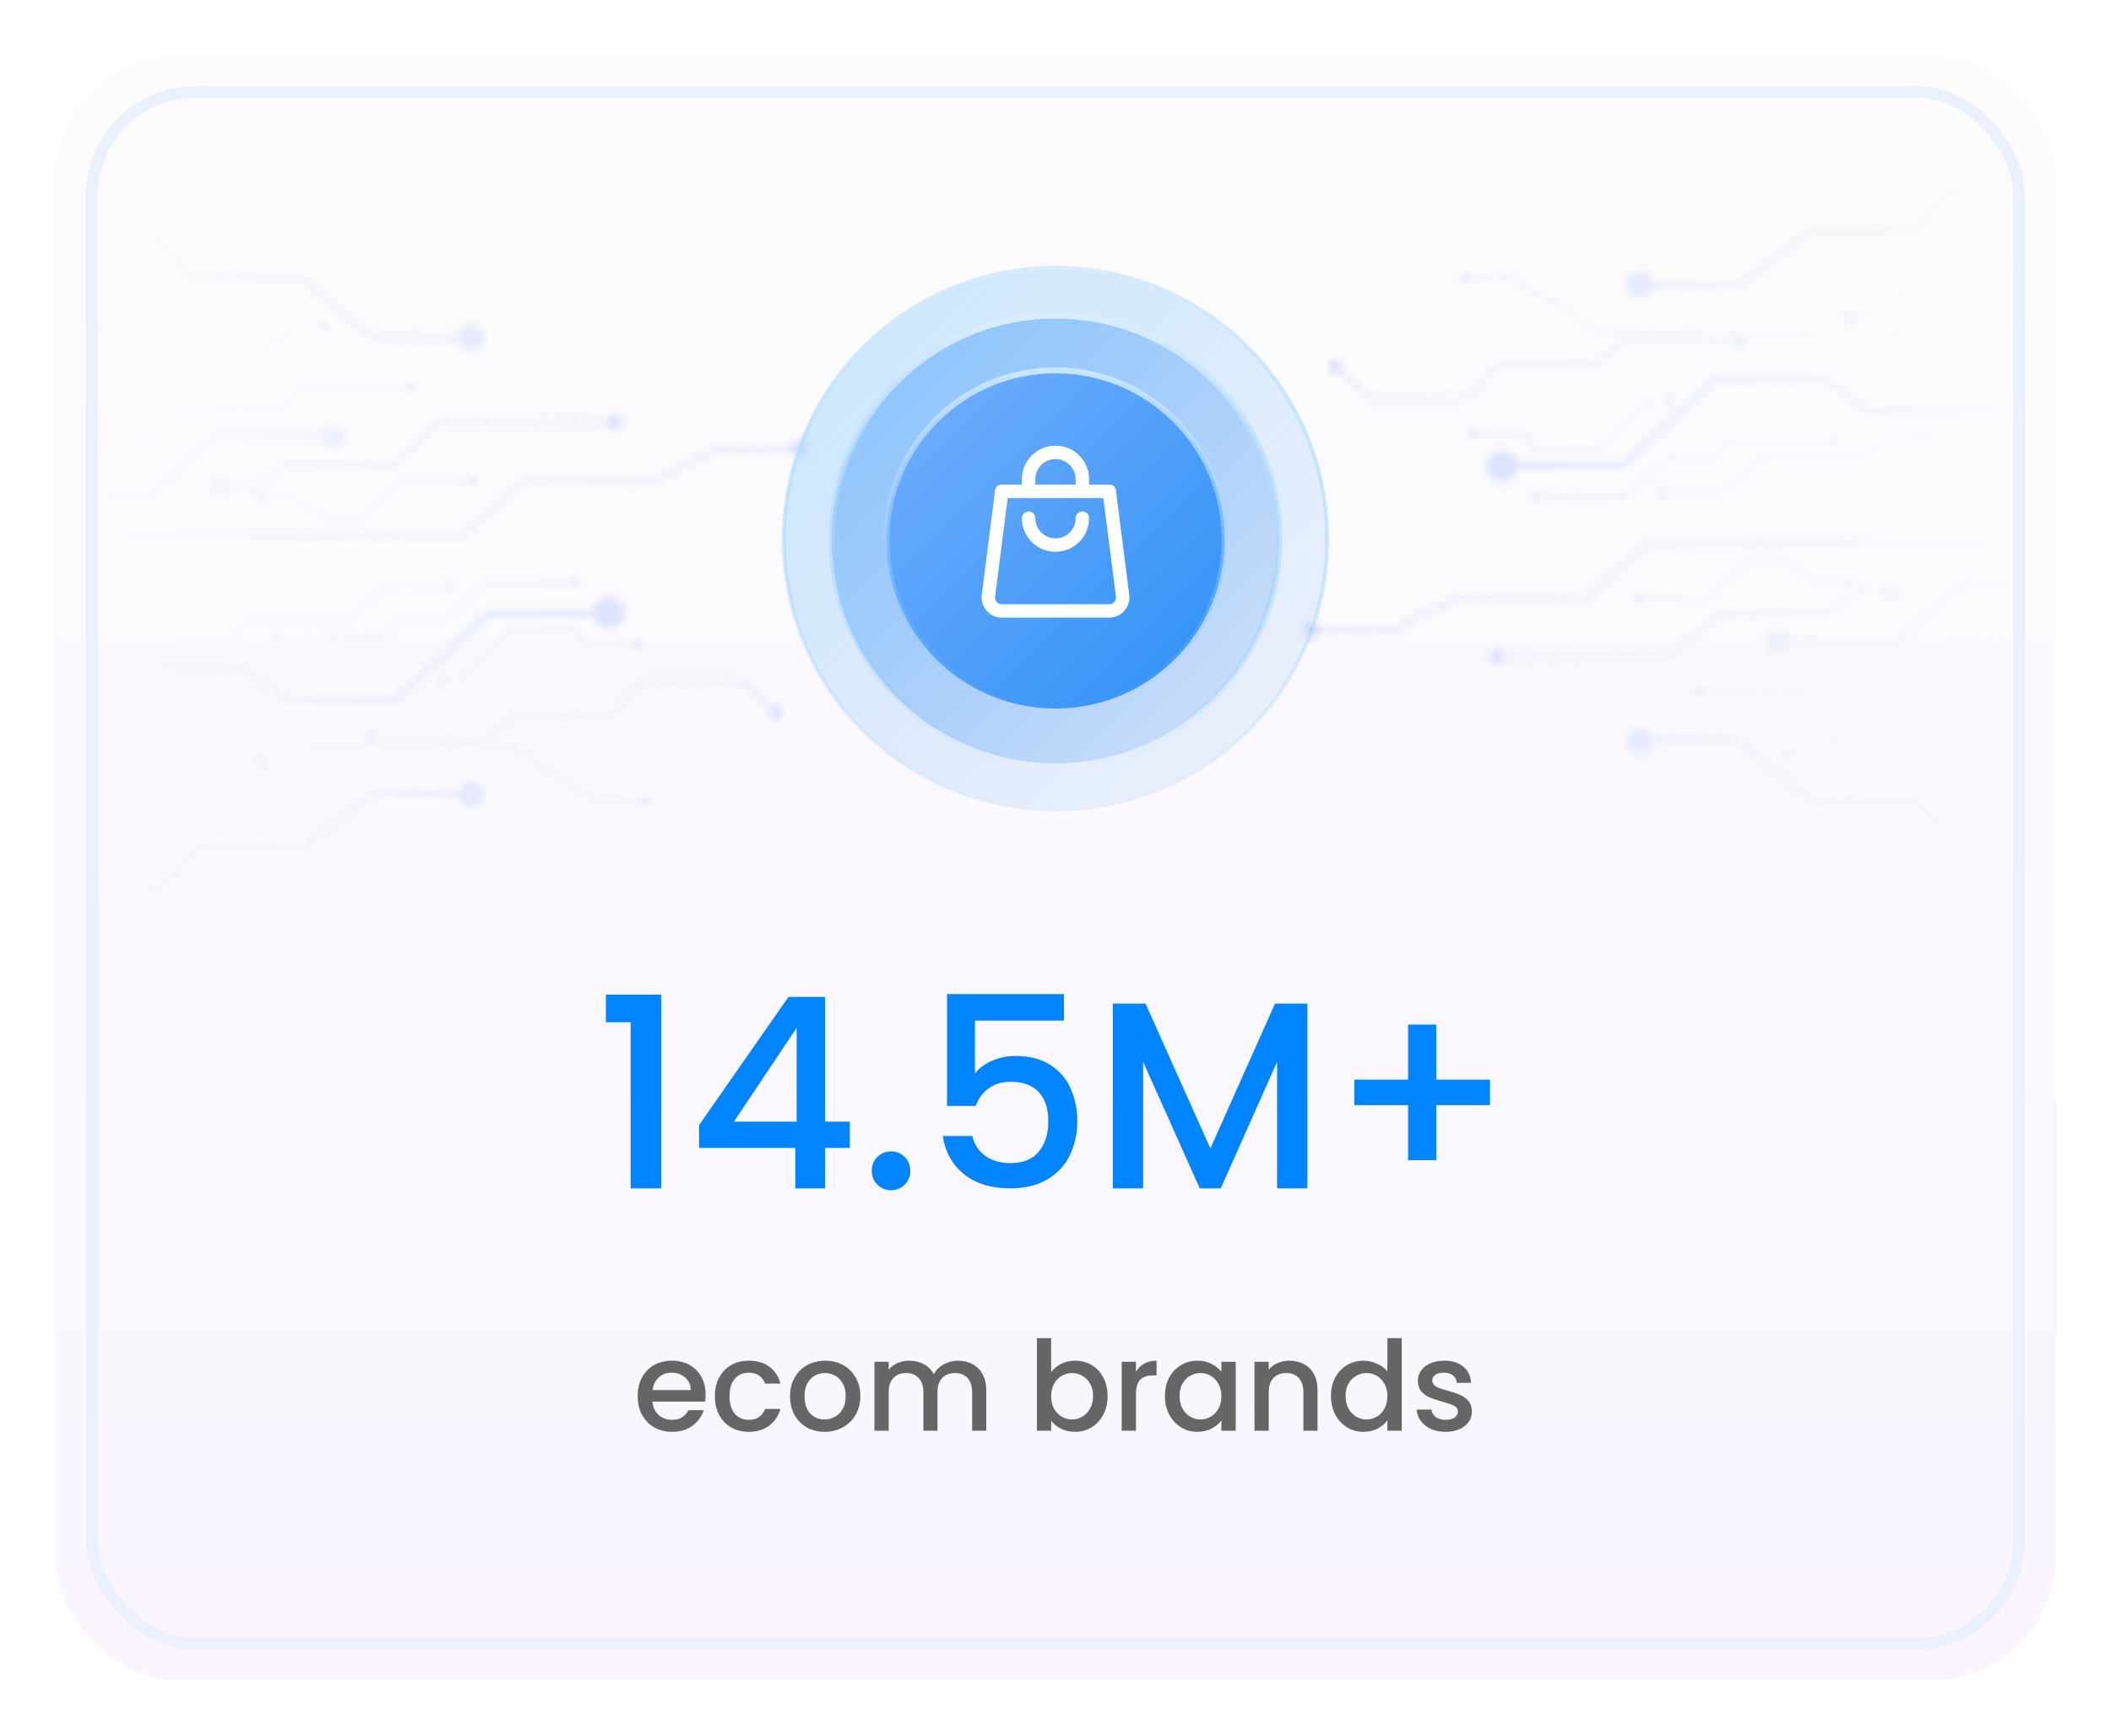 <svg width="270" height="222" viewBox="0 0 270 222" fill="none" xmlns="http://www.w3.org/2000/svg">
<g filter="url(#filter0_d_287_320)">
<rect x="7" y="5" width="256" height="208" rx="16" fill="url(#paint0_linear_287_320)"/>
<rect x="11.75" y="9.75" width="246.5" height="198.5" rx="13.25" stroke="#EBF0FF" stroke-width="1.5"/>
<g clip-path="url(#clip0_287_320)">
<mask id="mask0_287_320" style="mask-type:alpha" maskUnits="userSpaceOnUse" x="-23" y="27" width="127" height="86">
<path d="M15.625 48.25V48.362H15.672L15.704 48.33L15.625 48.25ZM20.875 43V42.888H20.828L20.796 42.92L20.875 43ZM33.625 43V43.112H33.665L33.696 43.087L33.625 43ZM37.75 39.625V39.513H37.71L37.679 39.538L37.75 39.625ZM40.9 39.625C40.9 39.956 41.169 40.225 41.5 40.225C41.831 40.225 42.1 39.956 42.1 39.625C42.1 39.294 41.831 39.025 41.5 39.025C41.169 39.025 40.9 39.294 40.9 39.625ZM-18.125 48.362H15.625V48.138H-18.125V48.362ZM15.704 48.33L20.954 43.08L20.796 42.92L15.546 48.17L15.704 48.33ZM20.875 43.112H33.625V42.888H20.875V43.112ZM33.696 43.087L37.821 39.712L37.679 39.538L33.554 42.913L33.696 43.087ZM37.75 39.737H41.5V39.513H37.75V39.737Z" fill="black"/>
<path d="M19.375 53.875V53.987H19.418L19.45 53.959L19.375 53.875ZM23.125 50.5V50.388H23.082L23.05 50.416L23.125 50.5ZM35.125 50.5V50.612H35.164L35.195 50.588L35.125 50.5ZM38.875 47.5V47.388H38.836L38.805 47.412L38.875 47.5ZM52.15 47.5C52.15 47.831 52.419 48.1 52.75 48.1C53.081 48.1 53.35 47.831 53.35 47.5C53.35 47.169 53.081 46.9 52.75 46.9C52.419 46.9 52.15 47.169 52.15 47.5ZM-9.125 53.987H19.375V53.763H-9.125V53.987ZM19.45 53.959L23.2 50.584L23.05 50.416L19.3 53.791L19.45 53.959ZM23.125 50.612H35.125V50.388H23.125V50.612ZM35.195 50.588L38.945 47.588L38.805 47.412L35.055 50.412L35.195 50.588ZM38.875 47.612H52.75V47.388H38.875V47.612Z" fill="black"/>
<path d="M32.75 61.75C32.75 62.026 32.974 62.25 33.25 62.25C33.526 62.25 33.75 62.026 33.75 61.75C33.75 61.474 33.526 61.25 33.25 61.25C32.974 61.25 32.75 61.474 32.75 61.75ZM37.75 61.75L37.8 61.671L37.777 61.656H37.75V61.75ZM41.875 64.375L41.825 64.454L41.848 64.469H41.875V64.375ZM46.375 64.375V64.469H46.414L46.441 64.441L46.375 64.375ZM51.25 59.5V59.406H51.211L51.184 59.434L51.25 59.5ZM60.125 59.5C60.125 59.776 60.349 60 60.625 60C60.901 60 61.125 59.776 61.125 59.5C61.125 59.224 60.901 59 60.625 59C60.349 59 60.125 59.224 60.125 59.5ZM33.25 61.844H37.75V61.656H33.25V61.844ZM37.7 61.829L41.825 64.454L41.925 64.296L37.8 61.671L37.7 61.829ZM41.875 64.469H46.375V64.281H41.875V64.469ZM46.441 64.441L51.316 59.566L51.184 59.434L46.309 64.309L46.441 64.441ZM51.25 59.594H60.625V59.406H51.25V59.594Z" fill="black"/>
<path d="M27 60.25C27 60.802 27.448 61.25 28 61.25C28.552 61.25 29 60.802 29 60.25C29 59.698 28.552 59.25 28 59.25C27.448 59.25 27 59.698 27 60.25ZM32.875 60.25V60.438H32.941L32.992 60.396L32.875 60.25ZM36.625 57.25V57.062H36.559L36.508 57.104L36.625 57.25ZM50.5 57.25V57.438H50.574L50.628 57.387L50.5 57.25ZM56.125 52V51.812H56.051L55.997 51.863L56.125 52ZM77.625 52C77.625 52.552 78.073 53 78.625 53C79.177 53 79.625 52.552 79.625 52C79.625 51.448 79.177 51 78.625 51C78.073 51 77.625 51.448 77.625 52ZM28 60.438H32.875V60.062H28V60.438ZM32.992 60.396L36.742 57.396L36.508 57.104L32.758 60.104L32.992 60.396ZM36.625 57.438H50.5V57.062H36.625V57.438ZM50.628 57.387L56.253 52.137L55.997 51.863L50.372 57.113L50.628 57.387ZM56.125 52.188H78.625V51.812H56.125V52.188Z" fill="black"/>
<path d="M23.375 80.5C23.375 80.776 23.599 81 23.875 81C24.151 81 24.375 80.776 24.375 80.5C24.375 80.224 24.151 80 23.875 80C23.599 80 23.375 80.224 23.375 80.5ZM27.625 80.5V80.594H27.656L27.681 80.575L27.625 80.5ZM32.125 77.125V77.031H32.094L32.069 77.05L32.125 77.125ZM44.875 77.125V77.219H44.911L44.938 77.194L44.875 77.125ZM49.375 73V72.906H49.339L49.312 72.931L49.375 73ZM56.75 73C56.75 73.276 56.974 73.5 57.25 73.5C57.526 73.5 57.75 73.276 57.75 73C57.75 72.724 57.526 72.5 57.25 72.5C56.974 72.5 56.75 72.724 56.75 73ZM23.875 80.594H27.625V80.406H23.875V80.594ZM27.681 80.575L32.181 77.2L32.069 77.05L27.569 80.425L27.681 80.575ZM32.125 77.219H44.875V77.031H32.125V77.219ZM44.938 77.194L49.438 73.069L49.312 72.931L44.812 77.056L44.938 77.194ZM49.375 73.094H57.25V72.906H49.375V73.094Z" fill="black"/>
<path d="M35 79.75C35 80.026 35.224 80.25 35.5 80.25C35.776 80.25 36 80.026 36 79.75C36 79.474 35.776 79.25 35.5 79.25C35.224 79.25 35 79.474 35 79.75ZM48.25 79.75V79.844H48.284L48.31 79.822L48.25 79.75ZM50.5 77.875V77.781H50.466L50.44 77.803L50.5 77.875ZM56.125 77.875V77.969H56.16L56.187 77.945L56.125 77.875ZM62.5 72.25V72.156H62.465L62.438 72.18L62.5 72.25ZM73.25 72.25C73.25 72.526 73.474 72.75 73.75 72.75C74.026 72.75 74.25 72.526 74.25 72.25C74.25 71.974 74.026 71.75 73.75 71.75C73.474 71.75 73.25 71.974 73.25 72.25ZM35.5 79.844H48.25V79.656H35.5V79.844ZM48.31 79.822L50.56 77.947L50.44 77.803L48.19 79.678L48.31 79.822ZM50.5 77.969H56.125V77.781H50.5V77.969ZM56.187 77.945L62.562 72.32L62.438 72.18L56.063 77.805L56.187 77.945ZM62.5 72.344H73.75V72.156H62.5V72.344Z" fill="black"/>
<path d="M46.7 92.125C46.7 92.567 47.058 92.925 47.5 92.925C47.942 92.925 48.3 92.567 48.3 92.125C48.3 91.683 47.942 91.325 47.5 91.325C47.058 91.325 46.7 91.683 46.7 92.125ZM62.875 92.125V92.275H62.932L62.975 92.237L62.875 92.125ZM66.25 89.125V88.975H66.193L66.15 89.013L66.25 89.125ZM78.625 89.125V89.275H78.691L78.736 89.226L78.625 89.125ZM82.375 85V84.85H82.309L82.264 84.899L82.375 85ZM94.75 85L94.851 84.889L94.808 84.85H94.75V85ZM98.45 89.125C98.45 89.567 98.808 89.925 99.25 89.925C99.692 89.925 100.05 89.567 100.05 89.125C100.05 88.683 99.692 88.325 99.25 88.325C98.808 88.325 98.45 88.683 98.45 89.125ZM47.5 92.275H62.875V91.975H47.5V92.275ZM62.975 92.237L66.35 89.237L66.15 89.013L62.775 92.013L62.975 92.237ZM66.25 89.275H78.625V88.975H66.25V89.275ZM78.736 89.226L82.486 85.101L82.264 84.899L78.514 89.024L78.736 89.226ZM82.375 85.15H94.75V84.85H82.375V85.15ZM94.649 85.111L99.149 89.236L99.351 89.014L94.851 84.889L94.649 85.111Z" fill="black"/>
<path d="M25 91L25.101 90.889L25.058 90.85H25V91ZM29.5 95.125L29.399 95.236L29.442 95.275H29.5V95.125ZM32.45 95.125C32.45 95.567 32.808 95.925 33.25 95.925C33.692 95.925 34.05 95.567 34.05 95.125C34.05 94.683 33.692 94.325 33.25 94.325C32.808 94.325 32.45 94.683 32.45 95.125ZM-22.625 91.15H25V90.85H-22.625V91.15ZM24.899 91.111L29.399 95.236L29.601 95.014L25.101 90.889L24.899 91.111ZM29.5 95.275H33.25V94.975H29.5V95.275Z" fill="black"/>
<path d="M14.125 102.25V102.344H14.151L14.174 102.33L14.125 102.25ZM20.875 98.125V98.031H20.849L20.826 98.045L20.875 98.125ZM26.375 98.125C26.375 98.401 26.599 98.625 26.875 98.625C27.151 98.625 27.375 98.401 27.375 98.125C27.375 97.849 27.151 97.625 26.875 97.625C26.599 97.625 26.375 97.849 26.375 98.125ZM-22.625 102.344H14.125V102.156H-22.625V102.344ZM14.174 102.33L20.924 98.205L20.826 98.045L14.076 102.17L14.174 102.33ZM20.875 98.219H26.875V98.031H20.875V98.219Z" fill="black"/>
<path d="M19 109V109.094H19.034L19.06 109.072L19 109ZM37.375 93.625V93.531H37.341L37.315 93.553L37.375 93.625ZM65.5 93.625L65.549 93.545L65.527 93.531H65.5V93.625ZM76.375 100.375L76.326 100.455L76.348 100.469H76.375V100.375ZM82.25 100.375C82.25 100.651 82.474 100.875 82.75 100.875C83.026 100.875 83.25 100.651 83.25 100.375C83.25 100.099 83.026 99.875 82.75 99.875C82.474 99.875 82.25 100.099 82.25 100.375ZM-22.625 109.094H19V108.906H-22.625V109.094ZM19.06 109.072L37.435 93.697L37.315 93.553L18.94 108.928L19.06 109.072ZM37.375 93.719H65.5V93.531H37.375V93.719ZM65.451 93.705L76.326 100.455L76.424 100.295L65.549 93.545L65.451 93.705ZM76.375 100.469H82.75V100.281H76.375V100.469Z" fill="black"/>
<path d="M19.75 112V112.319H19.876L19.968 112.233L19.75 112ZM25.75 106.375V106.056H25.624L25.532 106.142L25.75 106.375ZM38.5 106.375V106.694H38.606L38.691 106.63L38.5 106.375ZM47.5 99.625V99.306H47.394L47.309 99.37L47.5 99.625ZM58.55 99.625C58.55 100.564 59.311 101.325 60.25 101.325C61.189 101.325 61.95 100.564 61.95 99.625C61.95 98.686 61.189 97.925 60.25 97.925C59.311 97.925 58.55 98.686 58.55 99.625ZM-23 112.319H19.75V111.681H-23V112.319ZM19.968 112.233L25.968 106.608L25.532 106.142L19.532 111.767L19.968 112.233ZM25.75 106.694H38.5V106.056H25.75V106.694ZM38.691 106.63L47.691 99.88L47.309 99.37L38.309 106.12L38.691 106.63ZM47.5 99.944H60.25V99.306H47.5V99.944Z" fill="black"/>
<path d="M31 83.5L31.212 83.191L31.116 83.125H31V83.5ZM37 87.625L36.788 87.934L36.883 88H37V87.625ZM50.5 87.625V88H50.648L50.757 87.899L50.5 87.625ZM62.5 76.375V76H62.352L62.243 76.101L62.5 76.375ZM75.875 76.375C75.875 77.48 76.77 78.375 77.875 78.375C78.98 78.375 79.875 77.48 79.875 76.375C79.875 75.27 78.98 74.375 77.875 74.375C76.77 74.375 75.875 75.27 75.875 76.375ZM-23 83.875H31V83.125H-23V83.875ZM30.788 83.809L36.788 87.934L37.212 87.316L31.212 83.191L30.788 83.809ZM37 88H50.5V87.25H37V88ZM50.757 87.899L62.757 76.649L62.243 76.101L50.243 87.351L50.757 87.899ZM62.5 76.75H77.875V76H62.5V76.75Z" fill="black"/>
<path d="M-1.25 56.875L-1.067 56.661L-1.146 56.594H-1.25V56.875ZM4 61.375L3.817 61.589L3.896 61.656H4V61.375ZM19 61.375V61.656H19.109L19.189 61.583L19 61.375ZM27.25 53.875V53.594H27.141L27.061 53.667L27.25 53.875ZM41.125 53.875C41.125 54.703 41.797 55.375 42.625 55.375C43.453 55.375 44.125 54.703 44.125 53.875C44.125 53.047 43.453 52.375 42.625 52.375C41.797 52.375 41.125 53.047 41.125 53.875ZM-23 57.156H-1.25V56.594H-23V57.156ZM-1.433 57.089L3.817 61.589L4.183 61.161L-1.067 56.661L-1.433 57.089ZM4 61.656H19V61.094H4V61.656ZM19.189 61.583L27.439 54.083L27.061 53.667L18.811 61.167L19.189 61.583ZM27.25 54.156H42.625V53.594H27.25V54.156Z" fill="black"/>
<path d="M19.75 28L19.983 27.782L19.889 27.681H19.75V28ZM25 33.625L24.767 33.843L24.861 33.944H25V33.625ZM38.5 33.625L38.704 33.38L38.615 33.306H38.5V33.625ZM47.5 41.125L47.296 41.37L47.385 41.444H47.5V41.125ZM58.55 41.125C58.55 42.064 59.311 42.825 60.25 42.825C61.189 42.825 61.95 42.064 61.95 41.125C61.95 40.186 61.189 39.425 60.25 39.425C59.311 39.425 58.55 40.186 58.55 41.125ZM-23 28.319H19.75V27.681H-23V28.319ZM19.517 28.218L24.767 33.843L25.233 33.407L19.983 27.782L19.517 28.218ZM25 33.944H38.5V33.306H25V33.944ZM38.296 33.87L47.296 41.37L47.704 40.88L38.704 33.38L38.296 33.87ZM47.5 41.444H60.25V40.806H47.5V41.444Z" fill="black"/>
<path d="M13 64L13.104 63.844L13.057 63.812H13V64ZM16.375 66.25L16.271 66.406L16.318 66.438H16.375V66.25ZM59.5 66.25V66.438H59.572L59.625 66.389L59.5 66.25ZM67 59.5V59.312H66.928L66.875 59.361L67 59.5ZM83.5 59.5V59.688H83.543L83.581 59.669L83.5 59.5ZM92.125 55.375V55.188H92.082L92.044 55.206L92.125 55.375ZM101.25 55.375C101.25 55.927 101.698 56.375 102.25 56.375C102.802 56.375 103.25 55.927 103.25 55.375C103.25 54.823 102.802 54.375 102.25 54.375C101.698 54.375 101.25 54.823 101.25 55.375ZM-23 64.188H13V63.812H-23V64.188ZM12.896 64.156L16.271 66.406L16.479 66.094L13.104 63.844L12.896 64.156ZM16.375 66.438H59.5V66.062H16.375V66.438ZM59.625 66.389L67.125 59.639L66.875 59.361L59.375 66.111L59.625 66.389ZM67 59.688H83.5V59.312H67V59.688ZM83.581 59.669L92.206 55.544L92.044 55.206L83.419 59.331L83.581 59.669ZM92.125 55.562H102.25V55.188H92.125V55.562Z" fill="black"/>
<path d="M56 85C56 85.276 56.224 85.5 56.5 85.5C56.776 85.5 57 85.276 57 85C57 84.724 56.776 84.5 56.5 84.5C56.224 84.5 56 84.724 56 85ZM58.75 85V85.094H58.789L58.816 85.066L58.75 85ZM65.5 78.25V78.156H65.461L65.434 78.184L65.5 78.25ZM73.375 78.25L73.453 78.198L73.425 78.156H73.375V78.25ZM74.875 80.5L74.797 80.552L74.825 80.594H74.875V80.5ZM81.125 80.5C81.125 80.776 81.349 81 81.625 81C81.901 81 82.125 80.776 82.125 80.5C82.125 80.224 81.901 80 81.625 80C81.349 80 81.125 80.224 81.125 80.5ZM56.5 85.094H58.75V84.906H56.5V85.094ZM58.816 85.066L65.566 78.316L65.434 78.184L58.684 84.934L58.816 85.066ZM65.5 78.344H73.375V78.156H65.5V78.344ZM73.297 78.302L74.797 80.552L74.953 80.448L73.453 78.198L73.297 78.302ZM74.875 80.594H81.625V80.406H74.875V80.594Z" fill="black"/>
</mask>
<g mask="url(#mask0_287_320)">
<rect x="12" y="17" width="95" height="111" fill="url(#paint1_linear_287_320)"/>
</g>
</g>
<g clip-path="url(#clip1_287_320)">
<mask id="mask1_287_320" style="mask-type:alpha" maskUnits="userSpaceOnUse" x="166" y="21" width="127" height="86">
<path d="M254.375 85.75V85.638H254.328L254.295 85.671L254.375 85.75ZM249.125 91V91.112H249.172L249.205 91.079L249.125 91ZM236.375 91V90.888H236.335L236.304 90.913L236.375 91ZM232.25 94.375V94.487H232.29L232.321 94.462L232.25 94.375ZM229.1 94.375C229.1 94.044 228.831 93.775 228.5 93.775C228.169 93.775 227.9 94.044 227.9 94.375C227.9 94.706 228.169 94.975 228.5 94.975C228.831 94.975 229.1 94.706 229.1 94.375ZM288.125 85.638H254.375V85.862H288.125V85.638ZM254.295 85.671L249.045 90.921L249.205 91.079L254.455 85.829L254.295 85.671ZM249.125 90.888H236.375V91.112H249.125V90.888ZM236.304 90.913L232.179 94.288L232.321 94.462L236.446 91.087L236.304 90.913ZM232.25 94.263H228.5V94.487H232.25V94.263Z" fill="black"/>
<path d="M250.625 80.125V80.013H250.582L250.55 80.041L250.625 80.125ZM246.875 83.5V83.612H246.918L246.95 83.584L246.875 83.5ZM234.875 83.5V83.388H234.836L234.805 83.412L234.875 83.5ZM231.125 86.5V86.612H231.164L231.195 86.588L231.125 86.5ZM217.85 86.5C217.85 86.169 217.581 85.9 217.25 85.9C216.919 85.9 216.65 86.169 216.65 86.5C216.65 86.831 216.919 87.1 217.25 87.1C217.581 87.1 217.85 86.831 217.85 86.5ZM279.125 80.013H250.625V80.237H279.125V80.013ZM250.55 80.041L246.8 83.416L246.95 83.584L250.7 80.209L250.55 80.041ZM246.875 83.388H234.875V83.612H246.875V83.388ZM234.805 83.412L231.055 86.412L231.195 86.588L234.945 83.588L234.805 83.412ZM231.125 86.388H217.25V86.612H231.125V86.388Z" fill="black"/>
<path d="M237.25 72.25C237.25 71.974 237.026 71.75 236.75 71.75C236.474 71.75 236.25 71.974 236.25 72.25C236.25 72.526 236.474 72.75 236.75 72.75C237.026 72.75 237.25 72.526 237.25 72.25ZM232.25 72.25L232.2 72.329L232.223 72.344H232.25V72.25ZM228.125 69.625L228.175 69.546L228.152 69.531H228.125V69.625ZM223.625 69.625V69.531H223.586L223.559 69.559L223.625 69.625ZM218.75 74.5V74.594H218.789L218.816 74.566L218.75 74.5ZM209.875 74.5C209.875 74.224 209.651 74 209.375 74C209.099 74 208.875 74.224 208.875 74.5C208.875 74.776 209.099 75 209.375 75C209.651 75 209.875 74.776 209.875 74.5ZM236.75 72.156H232.25V72.344H236.75V72.156ZM232.3 72.171L228.175 69.546L228.075 69.704L232.2 72.329L232.3 72.171ZM228.125 69.531H223.625V69.719H228.125V69.531ZM223.559 69.559L218.684 74.434L218.816 74.566L223.691 69.691L223.559 69.559ZM218.75 74.406H209.375V74.594H218.75V74.406Z" fill="black"/>
<path d="M243 73.75C243 73.198 242.552 72.75 242 72.75C241.448 72.75 241 73.198 241 73.75C241 74.302 241.448 74.75 242 74.75C242.552 74.75 243 74.302 243 73.75ZM237.125 73.75V73.562H237.059L237.008 73.604L237.125 73.75ZM233.375 76.75V76.938H233.441L233.492 76.896L233.375 76.75ZM219.5 76.75V76.562H219.426L219.372 76.613L219.5 76.75ZM213.875 82V82.188H213.949L214.003 82.137L213.875 82ZM192.375 82C192.375 81.448 191.927 81 191.375 81C190.823 81 190.375 81.448 190.375 82C190.375 82.552 190.823 83 191.375 83C191.927 83 192.375 82.552 192.375 82ZM242 73.562H237.125V73.938H242V73.562ZM237.008 73.604L233.258 76.604L233.492 76.896L237.242 73.896L237.008 73.604ZM233.375 76.562H219.5V76.938H233.375V76.562ZM219.372 76.613L213.747 81.863L214.003 82.137L219.628 76.887L219.372 76.613ZM213.875 81.812H191.375V82.188H213.875V81.812Z" fill="black"/>
<path d="M246.625 53.5C246.625 53.224 246.401 53 246.125 53C245.849 53 245.625 53.224 245.625 53.5C245.625 53.776 245.849 54 246.125 54C246.401 54 246.625 53.776 246.625 53.5ZM242.375 53.5V53.406H242.344L242.319 53.425L242.375 53.5ZM237.875 56.875V56.969H237.906L237.931 56.95L237.875 56.875ZM225.125 56.875V56.781H225.089L225.062 56.806L225.125 56.875ZM220.625 61V61.094H220.661L220.688 61.069L220.625 61ZM213.25 61C213.25 60.724 213.026 60.5 212.75 60.5C212.474 60.5 212.25 60.724 212.25 61C212.25 61.276 212.474 61.5 212.75 61.5C213.026 61.5 213.25 61.276 213.25 61ZM246.125 53.406H242.375V53.594H246.125V53.406ZM242.319 53.425L237.819 56.8L237.931 56.95L242.431 53.575L242.319 53.425ZM237.875 56.781H225.125V56.969H237.875V56.781ZM225.062 56.806L220.562 60.931L220.688 61.069L225.188 56.944L225.062 56.806ZM220.625 60.906H212.75V61.094H220.625V60.906Z" fill="black"/>
<path d="M235 54.25C235 53.974 234.776 53.75 234.5 53.75C234.224 53.75 234 53.974 234 54.25C234 54.526 234.224 54.75 234.5 54.75C234.776 54.75 235 54.526 235 54.25ZM221.75 54.25V54.156H221.716L221.69 54.178L221.75 54.25ZM219.5 56.125V56.219H219.534L219.56 56.197L219.5 56.125ZM213.875 56.125V56.031H213.84L213.813 56.055L213.875 56.125ZM207.5 61.75V61.844H207.535L207.562 61.82L207.5 61.75ZM196.75 61.75C196.75 61.474 196.526 61.25 196.25 61.25C195.974 61.25 195.75 61.474 195.75 61.75C195.75 62.026 195.974 62.25 196.25 62.25C196.526 62.25 196.75 62.026 196.75 61.75ZM234.5 54.156H221.75V54.344H234.5V54.156ZM221.69 54.178L219.44 56.053L219.56 56.197L221.81 54.322L221.69 54.178ZM219.5 56.031H213.875V56.219H219.5V56.031ZM213.813 56.055L207.438 61.68L207.562 61.82L213.937 56.195L213.813 56.055ZM207.5 61.656H196.25V61.844H207.5V61.656Z" fill="black"/>
<path d="M223.3 41.875C223.3 41.433 222.942 41.075 222.5 41.075C222.058 41.075 221.7 41.433 221.7 41.875C221.7 42.317 222.058 42.675 222.5 42.675C222.942 42.675 223.3 42.317 223.3 41.875ZM207.125 41.875V41.725H207.068L207.025 41.763L207.125 41.875ZM203.75 44.875V45.025H203.807L203.85 44.987L203.75 44.875ZM191.375 44.875V44.725H191.309L191.264 44.774L191.375 44.875ZM187.625 49V49.15H187.691L187.736 49.101L187.625 49ZM175.25 49L175.149 49.111L175.192 49.15H175.25V49ZM171.55 44.875C171.55 44.433 171.192 44.075 170.75 44.075C170.308 44.075 169.95 44.433 169.95 44.875C169.95 45.317 170.308 45.675 170.75 45.675C171.192 45.675 171.55 45.317 171.55 44.875ZM222.5 41.725H207.125V42.025H222.5V41.725ZM207.025 41.763L203.65 44.763L203.85 44.987L207.225 41.987L207.025 41.763ZM203.75 44.725H191.375V45.025H203.75V44.725ZM191.264 44.774L187.514 48.899L187.736 49.101L191.486 44.976L191.264 44.774ZM187.625 48.85H175.25V49.15H187.625V48.85ZM175.351 48.889L170.851 44.764L170.649 44.986L175.149 49.111L175.351 48.889Z" fill="black"/>
<path d="M245 43L244.899 43.111L244.942 43.15H245V43ZM240.5 38.875L240.601 38.764L240.558 38.725H240.5V38.875ZM237.55 38.875C237.55 38.433 237.192 38.075 236.75 38.075C236.308 38.075 235.95 38.433 235.95 38.875C235.95 39.317 236.308 39.675 236.75 39.675C237.192 39.675 237.55 39.317 237.55 38.875ZM292.625 42.85H245V43.15H292.625V42.85ZM245.101 42.889L240.601 38.764L240.399 38.986L244.899 43.111L245.101 42.889ZM240.5 38.725H236.75V39.025H240.5V38.725Z" fill="black"/>
<path d="M255.875 31.75V31.656H255.849L255.826 31.67L255.875 31.75ZM249.125 35.875V35.969H249.151L249.174 35.955L249.125 35.875ZM243.625 35.875C243.625 35.599 243.401 35.375 243.125 35.375C242.849 35.375 242.625 35.599 242.625 35.875C242.625 36.151 242.849 36.375 243.125 36.375C243.401 36.375 243.625 36.151 243.625 35.875ZM292.625 31.656H255.875V31.844H292.625V31.656ZM255.826 31.67L249.076 35.795L249.174 35.955L255.924 31.83L255.826 31.67ZM249.125 35.781H243.125V35.969H249.125V35.781Z" fill="black"/>
<path d="M251 25V24.906H250.966L250.94 24.928L251 25ZM232.625 40.375V40.469H232.659L232.685 40.447L232.625 40.375ZM204.5 40.375L204.451 40.455L204.473 40.469H204.5V40.375ZM193.625 33.625L193.674 33.545L193.652 33.531H193.625V33.625ZM187.75 33.625C187.75 33.349 187.526 33.125 187.25 33.125C186.974 33.125 186.75 33.349 186.75 33.625C186.75 33.901 186.974 34.125 187.25 34.125C187.526 34.125 187.75 33.901 187.75 33.625ZM292.625 24.906H251V25.094H292.625V24.906ZM250.94 24.928L232.565 40.303L232.685 40.447L251.06 25.072L250.94 24.928ZM232.625 40.281H204.5V40.469H232.625V40.281ZM204.549 40.295L193.674 33.545L193.576 33.705L204.451 40.455L204.549 40.295ZM193.625 33.531H187.25V33.719H193.625V33.531Z" fill="black"/>
<path d="M250.25 22V21.681H250.124L250.032 21.767L250.25 22ZM244.25 27.625V27.944H244.376L244.468 27.858L244.25 27.625ZM231.5 27.625V27.306H231.394L231.309 27.37L231.5 27.625ZM222.5 34.375V34.694H222.606L222.691 34.63L222.5 34.375ZM211.45 34.375C211.45 33.436 210.689 32.675 209.75 32.675C208.811 32.675 208.05 33.436 208.05 34.375C208.05 35.314 208.811 36.075 209.75 36.075C210.689 36.075 211.45 35.314 211.45 34.375ZM293 21.681H250.25V22.319H293V21.681ZM250.032 21.767L244.032 27.392L244.468 27.858L250.468 22.233L250.032 21.767ZM244.25 27.306H231.5V27.944H244.25V27.306ZM231.309 27.37L222.309 34.12L222.691 34.63L231.691 27.88L231.309 27.37ZM222.5 34.056H209.75V34.694H222.5V34.056Z" fill="black"/>
<path d="M239 50.5L238.788 50.809L238.884 50.875H239V50.5ZM233 46.375L233.212 46.066L233.116 46H233V46.375ZM219.5 46.375V46H219.352L219.244 46.101L219.5 46.375ZM207.5 57.625V58H207.648L207.756 57.899L207.5 57.625ZM194.125 57.625C194.125 56.52 193.23 55.625 192.125 55.625C191.02 55.625 190.125 56.52 190.125 57.625C190.125 58.73 191.02 59.625 192.125 59.625C193.23 59.625 194.125 58.73 194.125 57.625ZM293 50.125H239V50.875H293V50.125ZM239.212 50.191L233.212 46.066L232.788 46.684L238.788 50.809L239.212 50.191ZM233 46H219.5V46.75H233V46ZM219.244 46.101L207.244 57.351L207.756 57.899L219.756 46.649L219.244 46.101ZM207.5 57.25H192.125V58H207.5V57.25Z" fill="black"/>
<path d="M271.25 77.125L271.067 77.338L271.146 77.406H271.25V77.125ZM266 72.625L266.183 72.412L266.104 72.344H266V72.625ZM251 72.625V72.344H250.891L250.811 72.417L251 72.625ZM242.75 80.125V80.406H242.859L242.939 80.333L242.75 80.125ZM228.875 80.125C228.875 79.297 228.203 78.625 227.375 78.625C226.547 78.625 225.875 79.297 225.875 80.125C225.875 80.953 226.547 81.625 227.375 81.625C228.203 81.625 228.875 80.953 228.875 80.125ZM293 76.844H271.25V77.406H293V76.844ZM271.433 76.912L266.183 72.412L265.817 72.838L271.067 77.338L271.433 76.912ZM266 72.344H251V72.906H266V72.344ZM250.811 72.417L242.561 79.917L242.939 80.333L251.189 72.833L250.811 72.417ZM242.75 79.844H227.375V80.406H242.75V79.844Z" fill="black"/>
<path d="M250.25 106L250.017 106.217L250.111 106.319H250.25V106ZM245 100.375L245.233 100.158L245.139 100.056H245V100.375ZM231.5 100.375L231.296 100.62L231.385 100.694H231.5V100.375ZM222.5 92.875L222.704 92.63L222.615 92.556H222.5V92.875ZM211.45 92.875C211.45 91.936 210.689 91.175 209.75 91.175C208.811 91.175 208.05 91.936 208.05 92.875C208.05 93.814 208.811 94.575 209.75 94.575C210.689 94.575 211.45 93.814 211.45 92.875ZM293 105.681H250.25V106.319H293V105.681ZM250.483 105.783L245.233 100.158L244.767 100.592L250.017 106.217L250.483 105.783ZM245 100.056H231.5V100.694H245V100.056ZM231.704 100.13L222.704 92.63L222.296 93.12L231.296 100.62L231.704 100.13ZM222.5 92.556H209.75V93.194H222.5V92.556Z" fill="black"/>
<path d="M257 70L256.896 70.156L256.943 70.188H257V70ZM253.625 67.75L253.729 67.594L253.682 67.562H253.625V67.75ZM210.5 67.75V67.562H210.428L210.375 67.611L210.5 67.75ZM203 74.5V74.688H203.072L203.125 74.639L203 74.5ZM186.5 74.5V74.312H186.457L186.419 74.331L186.5 74.5ZM177.875 78.625V78.812H177.918L177.956 78.794L177.875 78.625ZM168.75 78.625C168.75 78.073 168.302 77.625 167.75 77.625C167.198 77.625 166.75 78.073 166.75 78.625C166.75 79.177 167.198 79.625 167.75 79.625C168.302 79.625 168.75 79.177 168.75 78.625ZM293 69.812H257V70.188H293V69.812ZM257.104 69.844L253.729 67.594L253.521 67.906L256.896 70.156L257.104 69.844ZM253.625 67.562H210.5V67.938H253.625V67.562ZM210.375 67.611L202.875 74.361L203.125 74.639L210.625 67.889L210.375 67.611ZM203 74.312H186.5V74.688H203V74.312ZM186.419 74.331L177.794 78.456L177.956 78.794L186.581 74.669L186.419 74.331ZM177.875 78.438H167.75V78.812H177.875V78.438Z" fill="black"/>
<path d="M214 49C214 48.724 213.776 48.5 213.5 48.5C213.224 48.5 213 48.724 213 49C213 49.276 213.224 49.5 213.5 49.5C213.776 49.5 214 49.276 214 49ZM211.25 49V48.906H211.211L211.184 48.934L211.25 49ZM204.5 55.75V55.844H204.539L204.566 55.816L204.5 55.75ZM196.625 55.75L196.547 55.802L196.575 55.844H196.625V55.75ZM195.125 53.5L195.203 53.448L195.175 53.406H195.125V53.5ZM188.875 53.5C188.875 53.224 188.651 53 188.375 53C188.099 53 187.875 53.224 187.875 53.5C187.875 53.776 188.099 54 188.375 54C188.651 54 188.875 53.776 188.875 53.5ZM213.5 48.906H211.25V49.094H213.5V48.906ZM211.184 48.934L204.434 55.684L204.566 55.816L211.316 49.066L211.184 48.934ZM204.5 55.656H196.625V55.844H204.5V55.656ZM196.703 55.698L195.203 53.448L195.047 53.552L196.547 55.802L196.703 55.698ZM195.125 53.406H188.375V53.594H195.125V53.406Z" fill="black"/>
</mask>
<g mask="url(#mask1_287_320)">
<rect x="258" y="117" width="95" height="111" transform="rotate(180 258 117)" fill="url(#paint2_linear_287_320)"/>
</g>
</g>
<circle cx="135" cy="67" r="34.75" fill="url(#paint3_linear_287_320)" stroke="url(#paint4_linear_287_320)" stroke-width="0.5"/>
<circle cx="135" cy="67" r="28.625" fill="url(#paint5_linear_287_320)" stroke="url(#paint6_linear_287_320)" stroke-width="0.75"/>
<circle cx="135" cy="67" r="21.625" fill="url(#paint7_linear_287_320)" stroke="url(#paint8_linear_287_320)" stroke-width="0.75"/>
<path d="M128.125 60.844H141.875" stroke="white" stroke-width="1.719" stroke-miterlimit="10" stroke-linecap="round" stroke-linejoin="round"/>
<path d="M131.562 60.844V59.297C131.562 57.398 133.102 55.859 135 55.859C136.898 55.859 138.438 57.398 138.438 59.297V60.844" stroke="white" stroke-width="1.719" stroke-miterlimit="10" stroke-linecap="round" stroke-linejoin="round"/>
<path d="M138.438 64.281C138.438 66.18 136.898 67.719 135 67.719C133.102 67.719 131.562 66.18 131.562 64.281" stroke="white" stroke-width="1.719" stroke-miterlimit="10" stroke-linecap="round" stroke-linejoin="round"/>
<path d="M141.875 60.844L143.58 74.205C143.589 74.276 143.594 74.348 143.594 74.422C143.594 75.371 142.824 76.141 141.875 76.141H128.125C127.176 76.141 126.406 75.371 126.406 74.422C126.406 74.348 126.411 74.276 126.42 74.205L128.125 60.844" stroke="white" stroke-width="1.719" stroke-miterlimit="10" stroke-linecap="round" stroke-linejoin="round"/>
<path d="M77.495 128.75V125.214H84.567V150H80.657V128.75H77.495ZM89.416 144.832V141.908L100.84 125.52H105.532V141.466H108.694V144.832H105.532V150H101.724V144.832H89.416ZM101.894 129.464L93.87 141.466H101.894V129.464ZM113.979 150.238C113.277 150.238 112.687 150 112.211 149.524C111.735 149.048 111.497 148.459 111.497 147.756C111.497 147.053 111.735 146.464 112.211 145.988C112.687 145.512 113.277 145.274 113.979 145.274C114.659 145.274 115.237 145.512 115.713 145.988C116.189 146.464 116.427 147.053 116.427 147.756C116.427 148.459 116.189 149.048 115.713 149.524C115.237 150 114.659 150.238 113.979 150.238ZM136.086 128.546H124.696V135.312C125.172 134.677 125.875 134.145 126.804 133.714C127.756 133.283 128.765 133.068 129.83 133.068C131.734 133.068 133.276 133.476 134.454 134.292C135.656 135.108 136.506 136.139 137.004 137.386C137.526 138.633 137.786 139.947 137.786 141.33C137.786 143.007 137.458 144.503 136.8 145.818C136.166 147.11 135.202 148.13 133.91 148.878C132.641 149.626 131.077 150 129.218 150C126.748 150 124.764 149.388 123.268 148.164C121.772 146.94 120.877 145.319 120.582 143.302H124.356C124.606 144.367 125.161 145.217 126.022 145.852C126.884 146.464 127.96 146.77 129.252 146.77C130.862 146.77 132.063 146.283 132.856 145.308C133.672 144.333 134.08 143.041 134.08 141.432C134.08 139.8 133.672 138.553 132.856 137.692C132.04 136.808 130.839 136.366 129.252 136.366C128.142 136.366 127.201 136.649 126.43 137.216C125.682 137.76 125.138 138.508 124.798 139.46H121.126V125.146H136.086V128.546ZM167.219 126.37V150H163.343V133.816L156.135 150H153.449L146.207 133.816V150H142.331V126.37H146.513L154.809 144.9L163.071 126.37H167.219ZM190.572 139.358H183.704V146.396H180.1V139.358H173.232V136.094H180.1V129.056H183.704V136.094H190.572V139.358Z" fill="#0084FF"/>
<path d="M90.249 176.376C90.249 176.707 90.227 177.005 90.185 177.272H83.449C83.502 177.976 83.763 178.541 84.233 178.968C84.702 179.395 85.278 179.608 85.961 179.608C86.942 179.608 87.635 179.197 88.041 178.376H90.009C89.742 179.187 89.257 179.853 88.553 180.376C87.859 180.888 86.995 181.144 85.961 181.144C85.118 181.144 84.361 180.957 83.689 180.584C83.027 180.2 82.505 179.667 82.121 178.984C81.747 178.291 81.561 177.491 81.561 176.584C81.561 175.677 81.742 174.883 82.105 174.2C82.478 173.507 82.995 172.973 83.657 172.6C84.329 172.227 85.097 172.04 85.961 172.04C86.793 172.04 87.534 172.221 88.185 172.584C88.835 172.947 89.342 173.459 89.705 174.12C90.067 174.771 90.249 175.523 90.249 176.376ZM88.345 175.8C88.334 175.128 88.094 174.589 87.625 174.184C87.155 173.779 86.574 173.576 85.881 173.576C85.251 173.576 84.713 173.779 84.265 174.184C83.817 174.579 83.55 175.117 83.465 175.8H88.345ZM91.436 176.584C91.436 175.677 91.617 174.883 91.98 174.2C92.353 173.507 92.865 172.973 93.516 172.6C94.166 172.227 94.913 172.04 95.756 172.04C96.822 172.04 97.702 172.296 98.396 172.808C99.1 173.309 99.574 174.029 99.82 174.968H97.852C97.692 174.531 97.436 174.189 97.084 173.944C96.732 173.699 96.289 173.576 95.756 173.576C95.009 173.576 94.412 173.843 93.964 174.376C93.526 174.899 93.308 175.635 93.308 176.584C93.308 177.533 93.526 178.275 93.964 178.808C94.412 179.341 95.009 179.608 95.756 179.608C96.812 179.608 97.51 179.144 97.852 178.216H99.82C99.564 179.112 99.084 179.827 98.38 180.36C97.676 180.883 96.801 181.144 95.756 181.144C94.913 181.144 94.166 180.957 93.516 180.584C92.865 180.2 92.353 179.667 91.98 178.984C91.617 178.291 91.436 177.491 91.436 176.584ZM105.462 181.144C104.63 181.144 103.878 180.957 103.206 180.584C102.534 180.2 102.006 179.667 101.622 178.984C101.238 178.291 101.046 177.491 101.046 176.584C101.046 175.688 101.243 174.893 101.638 174.2C102.032 173.507 102.571 172.973 103.254 172.6C103.936 172.227 104.699 172.04 105.542 172.04C106.384 172.04 107.147 172.227 107.83 172.6C108.512 172.973 109.051 173.507 109.446 174.2C109.84 174.893 110.038 175.688 110.038 176.584C110.038 177.48 109.835 178.275 109.43 178.968C109.024 179.661 108.47 180.2 107.766 180.584C107.072 180.957 106.304 181.144 105.462 181.144ZM105.462 179.56C105.931 179.56 106.368 179.448 106.774 179.224C107.19 179 107.526 178.664 107.782 178.216C108.038 177.768 108.166 177.224 108.166 176.584C108.166 175.944 108.043 175.405 107.798 174.968C107.552 174.52 107.227 174.184 106.822 173.96C106.416 173.736 105.979 173.624 105.51 173.624C105.04 173.624 104.603 173.736 104.198 173.96C103.803 174.184 103.488 174.52 103.254 174.968C103.019 175.405 102.902 175.944 102.902 176.584C102.902 177.533 103.142 178.269 103.622 178.792C104.112 179.304 104.726 179.56 105.462 179.56ZM122.513 172.04C123.206 172.04 123.825 172.184 124.369 172.472C124.923 172.76 125.355 173.187 125.665 173.752C125.985 174.317 126.145 175 126.145 175.8V181H124.337V176.072C124.337 175.283 124.139 174.68 123.745 174.264C123.35 173.837 122.811 173.624 122.129 173.624C121.446 173.624 120.902 173.837 120.497 174.264C120.102 174.68 119.905 175.283 119.905 176.072V181H118.097V176.072C118.097 175.283 117.899 174.68 117.505 174.264C117.11 173.837 116.571 173.624 115.889 173.624C115.206 173.624 114.662 173.837 114.257 174.264C113.862 174.68 113.665 175.283 113.665 176.072V181H111.841V172.184H113.665V173.192C113.963 172.829 114.342 172.547 114.801 172.344C115.259 172.141 115.75 172.04 116.273 172.04C116.977 172.04 117.606 172.189 118.161 172.488C118.715 172.787 119.142 173.219 119.441 173.784C119.707 173.251 120.123 172.829 120.689 172.52C121.254 172.2 121.862 172.04 122.513 172.04ZM134.446 173.496C134.755 173.069 135.177 172.723 135.71 172.456C136.254 172.179 136.857 172.04 137.518 172.04C138.297 172.04 139.001 172.227 139.63 172.6C140.259 172.973 140.755 173.507 141.118 174.2C141.481 174.883 141.662 175.667 141.662 176.552C141.662 177.437 141.481 178.232 141.118 178.936C140.755 179.629 140.254 180.173 139.614 180.568C138.985 180.952 138.286 181.144 137.518 181.144C136.835 181.144 136.227 181.011 135.694 180.744C135.171 180.477 134.755 180.136 134.446 179.72V181H132.622V169.16H134.446V173.496ZM139.806 176.552C139.806 175.944 139.678 175.421 139.422 174.984C139.177 174.536 138.846 174.2 138.43 173.976C138.025 173.741 137.587 173.624 137.118 173.624C136.659 173.624 136.222 173.741 135.806 173.976C135.401 174.211 135.07 174.552 134.814 175C134.569 175.448 134.446 175.976 134.446 176.584C134.446 177.192 134.569 177.725 134.814 178.184C135.07 178.632 135.401 178.973 135.806 179.208C136.222 179.443 136.659 179.56 137.118 179.56C137.587 179.56 138.025 179.443 138.43 179.208C138.846 178.963 139.177 178.611 139.422 178.152C139.678 177.693 139.806 177.16 139.806 176.552ZM145.29 173.464C145.556 173.016 145.908 172.669 146.346 172.424C146.794 172.168 147.322 172.04 147.93 172.04V173.928H147.466C146.751 173.928 146.207 174.109 145.834 174.472C145.471 174.835 145.29 175.464 145.29 176.36V181H143.466V172.184H145.29V173.464ZM148.998 176.552C148.998 175.667 149.18 174.883 149.542 174.2C149.916 173.517 150.417 172.989 151.046 172.616C151.686 172.232 152.39 172.04 153.158 172.04C153.852 172.04 154.454 172.179 154.966 172.456C155.489 172.723 155.905 173.059 156.214 173.464V172.184H158.054V181H156.214V179.688C155.905 180.104 155.484 180.451 154.95 180.728C154.417 181.005 153.809 181.144 153.126 181.144C152.369 181.144 151.676 180.952 151.046 180.568C150.417 180.173 149.916 179.629 149.542 178.936C149.18 178.232 148.998 177.437 148.998 176.552ZM156.214 176.584C156.214 175.976 156.086 175.448 155.83 175C155.585 174.552 155.26 174.211 154.854 173.976C154.449 173.741 154.012 173.624 153.542 173.624C153.073 173.624 152.636 173.741 152.23 173.976C151.825 174.2 151.494 174.536 151.238 174.984C150.993 175.421 150.87 175.944 150.87 176.552C150.87 177.16 150.993 177.693 151.238 178.152C151.494 178.611 151.825 178.963 152.23 179.208C152.646 179.443 153.084 179.56 153.542 179.56C154.012 179.56 154.449 179.443 154.854 179.208C155.26 178.973 155.585 178.632 155.83 178.184C156.086 177.725 156.214 177.192 156.214 176.584ZM164.898 172.04C165.591 172.04 166.21 172.184 166.754 172.472C167.309 172.76 167.741 173.187 168.05 173.752C168.359 174.317 168.514 175 168.514 175.8V181H166.706V176.072C166.706 175.283 166.509 174.68 166.114 174.264C165.719 173.837 165.181 173.624 164.498 173.624C163.815 173.624 163.271 173.837 162.866 174.264C162.471 174.68 162.274 175.283 162.274 176.072V181H160.45V172.184H162.274V173.192C162.573 172.829 162.951 172.547 163.41 172.344C163.879 172.141 164.375 172.04 164.898 172.04ZM170.233 176.552C170.233 175.667 170.414 174.883 170.777 174.2C171.15 173.517 171.651 172.989 172.281 172.616C172.921 172.232 173.63 172.04 174.409 172.04C174.985 172.04 175.55 172.168 176.105 172.424C176.67 172.669 177.118 173 177.449 173.416V169.16H179.289V181H177.449V179.672C177.15 180.099 176.734 180.451 176.201 180.728C175.678 181.005 175.075 181.144 174.393 181.144C173.625 181.144 172.921 180.952 172.281 180.568C171.651 180.173 171.15 179.629 170.777 178.936C170.414 178.232 170.233 177.437 170.233 176.552ZM177.449 176.584C177.449 175.976 177.321 175.448 177.065 175C176.819 174.552 176.494 174.211 176.089 173.976C175.683 173.741 175.246 173.624 174.777 173.624C174.307 173.624 173.87 173.741 173.465 173.976C173.059 174.2 172.729 174.536 172.473 174.984C172.227 175.421 172.105 175.944 172.105 176.552C172.105 177.16 172.227 177.693 172.473 178.152C172.729 178.611 173.059 178.963 173.465 179.208C173.881 179.443 174.318 179.56 174.777 179.56C175.246 179.56 175.683 179.443 176.089 179.208C176.494 178.973 176.819 178.632 177.065 178.184C177.321 177.725 177.449 177.192 177.449 176.584ZM184.884 181.144C184.191 181.144 183.567 181.021 183.012 180.776C182.468 180.52 182.036 180.179 181.716 179.752C181.396 179.315 181.226 178.829 181.204 178.296H183.092C183.124 178.669 183.3 178.984 183.62 179.24C183.951 179.485 184.362 179.608 184.852 179.608C185.364 179.608 185.759 179.512 186.036 179.32C186.324 179.117 186.468 178.861 186.468 178.552C186.468 178.221 186.308 177.976 185.988 177.816C185.679 177.656 185.183 177.48 184.5 177.288C183.839 177.107 183.3 176.931 182.884 176.76C182.468 176.589 182.106 176.328 181.796 175.976C181.498 175.624 181.348 175.16 181.348 174.584C181.348 174.115 181.487 173.688 181.764 173.304C182.042 172.909 182.436 172.6 182.948 172.376C183.471 172.152 184.068 172.04 184.74 172.04C185.743 172.04 186.548 172.296 187.156 172.808C187.775 173.309 188.106 173.997 188.148 174.872H186.324C186.292 174.477 186.132 174.163 185.844 173.928C185.556 173.693 185.167 173.576 184.676 173.576C184.196 173.576 183.828 173.667 183.572 173.848C183.316 174.029 183.188 174.269 183.188 174.568C183.188 174.803 183.274 175 183.444 175.16C183.615 175.32 183.823 175.448 184.068 175.544C184.314 175.629 184.676 175.741 185.156 175.88C185.796 176.051 186.319 176.227 186.724 176.408C187.14 176.579 187.498 176.835 187.796 177.176C188.095 177.517 188.25 177.971 188.26 178.536C188.26 179.037 188.122 179.485 187.844 179.88C187.567 180.275 187.172 180.584 186.66 180.808C186.159 181.032 185.567 181.144 184.884 181.144Z" fill="#666666"/>
</g>
<defs>
<filter id="filter0_d_287_320" x="0" y="0" width="270" height="222" filterUnits="userSpaceOnUse" color-interpolation-filters="sRGB">
<feFlood flood-opacity="0" result="BackgroundImageFix"/>
<feColorMatrix in="SourceAlpha" type="matrix" values="0 0 0 0 0 0 0 0 0 0 0 0 0 0 0 0 0 0 127 0" result="hardAlpha"/>
<feMorphology radius="8" operator="erode" in="SourceAlpha" result="effect1_dropShadow_287_320"/>
<feOffset dy="2"/>
<feGaussianBlur stdDeviation="7.5"/>
<feComposite in2="hardAlpha" operator="out"/>
<feColorMatrix type="matrix" values="0 0 0 0 0.078 0 0 0 0 0.031 0 0 0 0 0.259 0 0 0 0.28 0"/>
<feBlend mode="normal" in2="BackgroundImageFix" result="effect1_dropShadow_287_320"/>
<feBlend mode="normal" in="SourceGraphic" in2="effect1_dropShadow_287_320" result="shape"/>
</filter>
<linearGradient id="paint0_linear_287_320" x1="135" y1="5" x2="135" y2="213" gradientUnits="userSpaceOnUse">
<stop stop-color="#FCFCFC"/>
<stop offset="1" stop-color="#FAF5FF"/>
</linearGradient>
<linearGradient id="paint1_linear_287_320" x1="10.009" y1="72.996" x2="106.431" y2="72.996" gradientUnits="userSpaceOnUse">
<stop stop-color="#CBE0FF" stop-opacity="0"/>
<stop offset="1" stop-color="#D1D6FF"/>
</linearGradient>
<linearGradient id="paint2_linear_287_320" x1="256.009" y1="172.996" x2="352.431" y2="172.996" gradientUnits="userSpaceOnUse">
<stop stop-color="#CBE0FF" stop-opacity="0"/>
<stop offset="1" stop-color="#D1D6FF"/>
</linearGradient>
<linearGradient id="paint3_linear_287_320" x1="100" y1="32" x2="170" y2="102" gradientUnits="userSpaceOnUse">
<stop stop-color="#A3D9FE" stop-opacity="0.6"/>
<stop offset="1" stop-color="#B5D0F5" stop-opacity="0.2"/>
</linearGradient>
<linearGradient id="paint4_linear_287_320" x1="135" y1="32" x2="135" y2="102" gradientUnits="userSpaceOnUse">
<stop stop-color="#D8ECFE"/>
<stop offset="1" stop-color="#70BDFF" stop-opacity="0"/>
</linearGradient>
<linearGradient id="paint5_linear_287_320" x1="106" y1="38" x2="164" y2="96" gradientUnits="userSpaceOnUse">
<stop stop-color="#89C4FE"/>
<stop offset="1" stop-color="#84B4F4" stop-opacity="0.2"/>
</linearGradient>
<linearGradient id="paint6_linear_287_320" x1="135" y1="38" x2="135" y2="96" gradientUnits="userSpaceOnUse">
<stop stop-color="#DAEEFF"/>
<stop offset="1" stop-color="#70BDFF" stop-opacity="0"/>
</linearGradient>
<linearGradient id="paint7_linear_287_320" x1="113" y1="45" x2="157" y2="89" gradientUnits="userSpaceOnUse">
<stop stop-color="#75AFFE"/>
<stop offset="1" stop-color="#2C90F5"/>
</linearGradient>
<linearGradient id="paint8_linear_287_320" x1="135" y1="45" x2="135" y2="89" gradientUnits="userSpaceOnUse">
<stop stop-color="#CBE7FF"/>
<stop offset="1" stop-color="#70BDFF" stop-opacity="0"/>
</linearGradient>
<clipPath id="clip0_287_320">
<rect width="92" height="100" fill="white" transform="translate(12 17)"/>
</clipPath>
<clipPath id="clip1_287_320">
<rect width="92" height="100" fill="white" transform="matrix(-1 0 0 -1 258 117)"/>
</clipPath>
</defs>
</svg>
